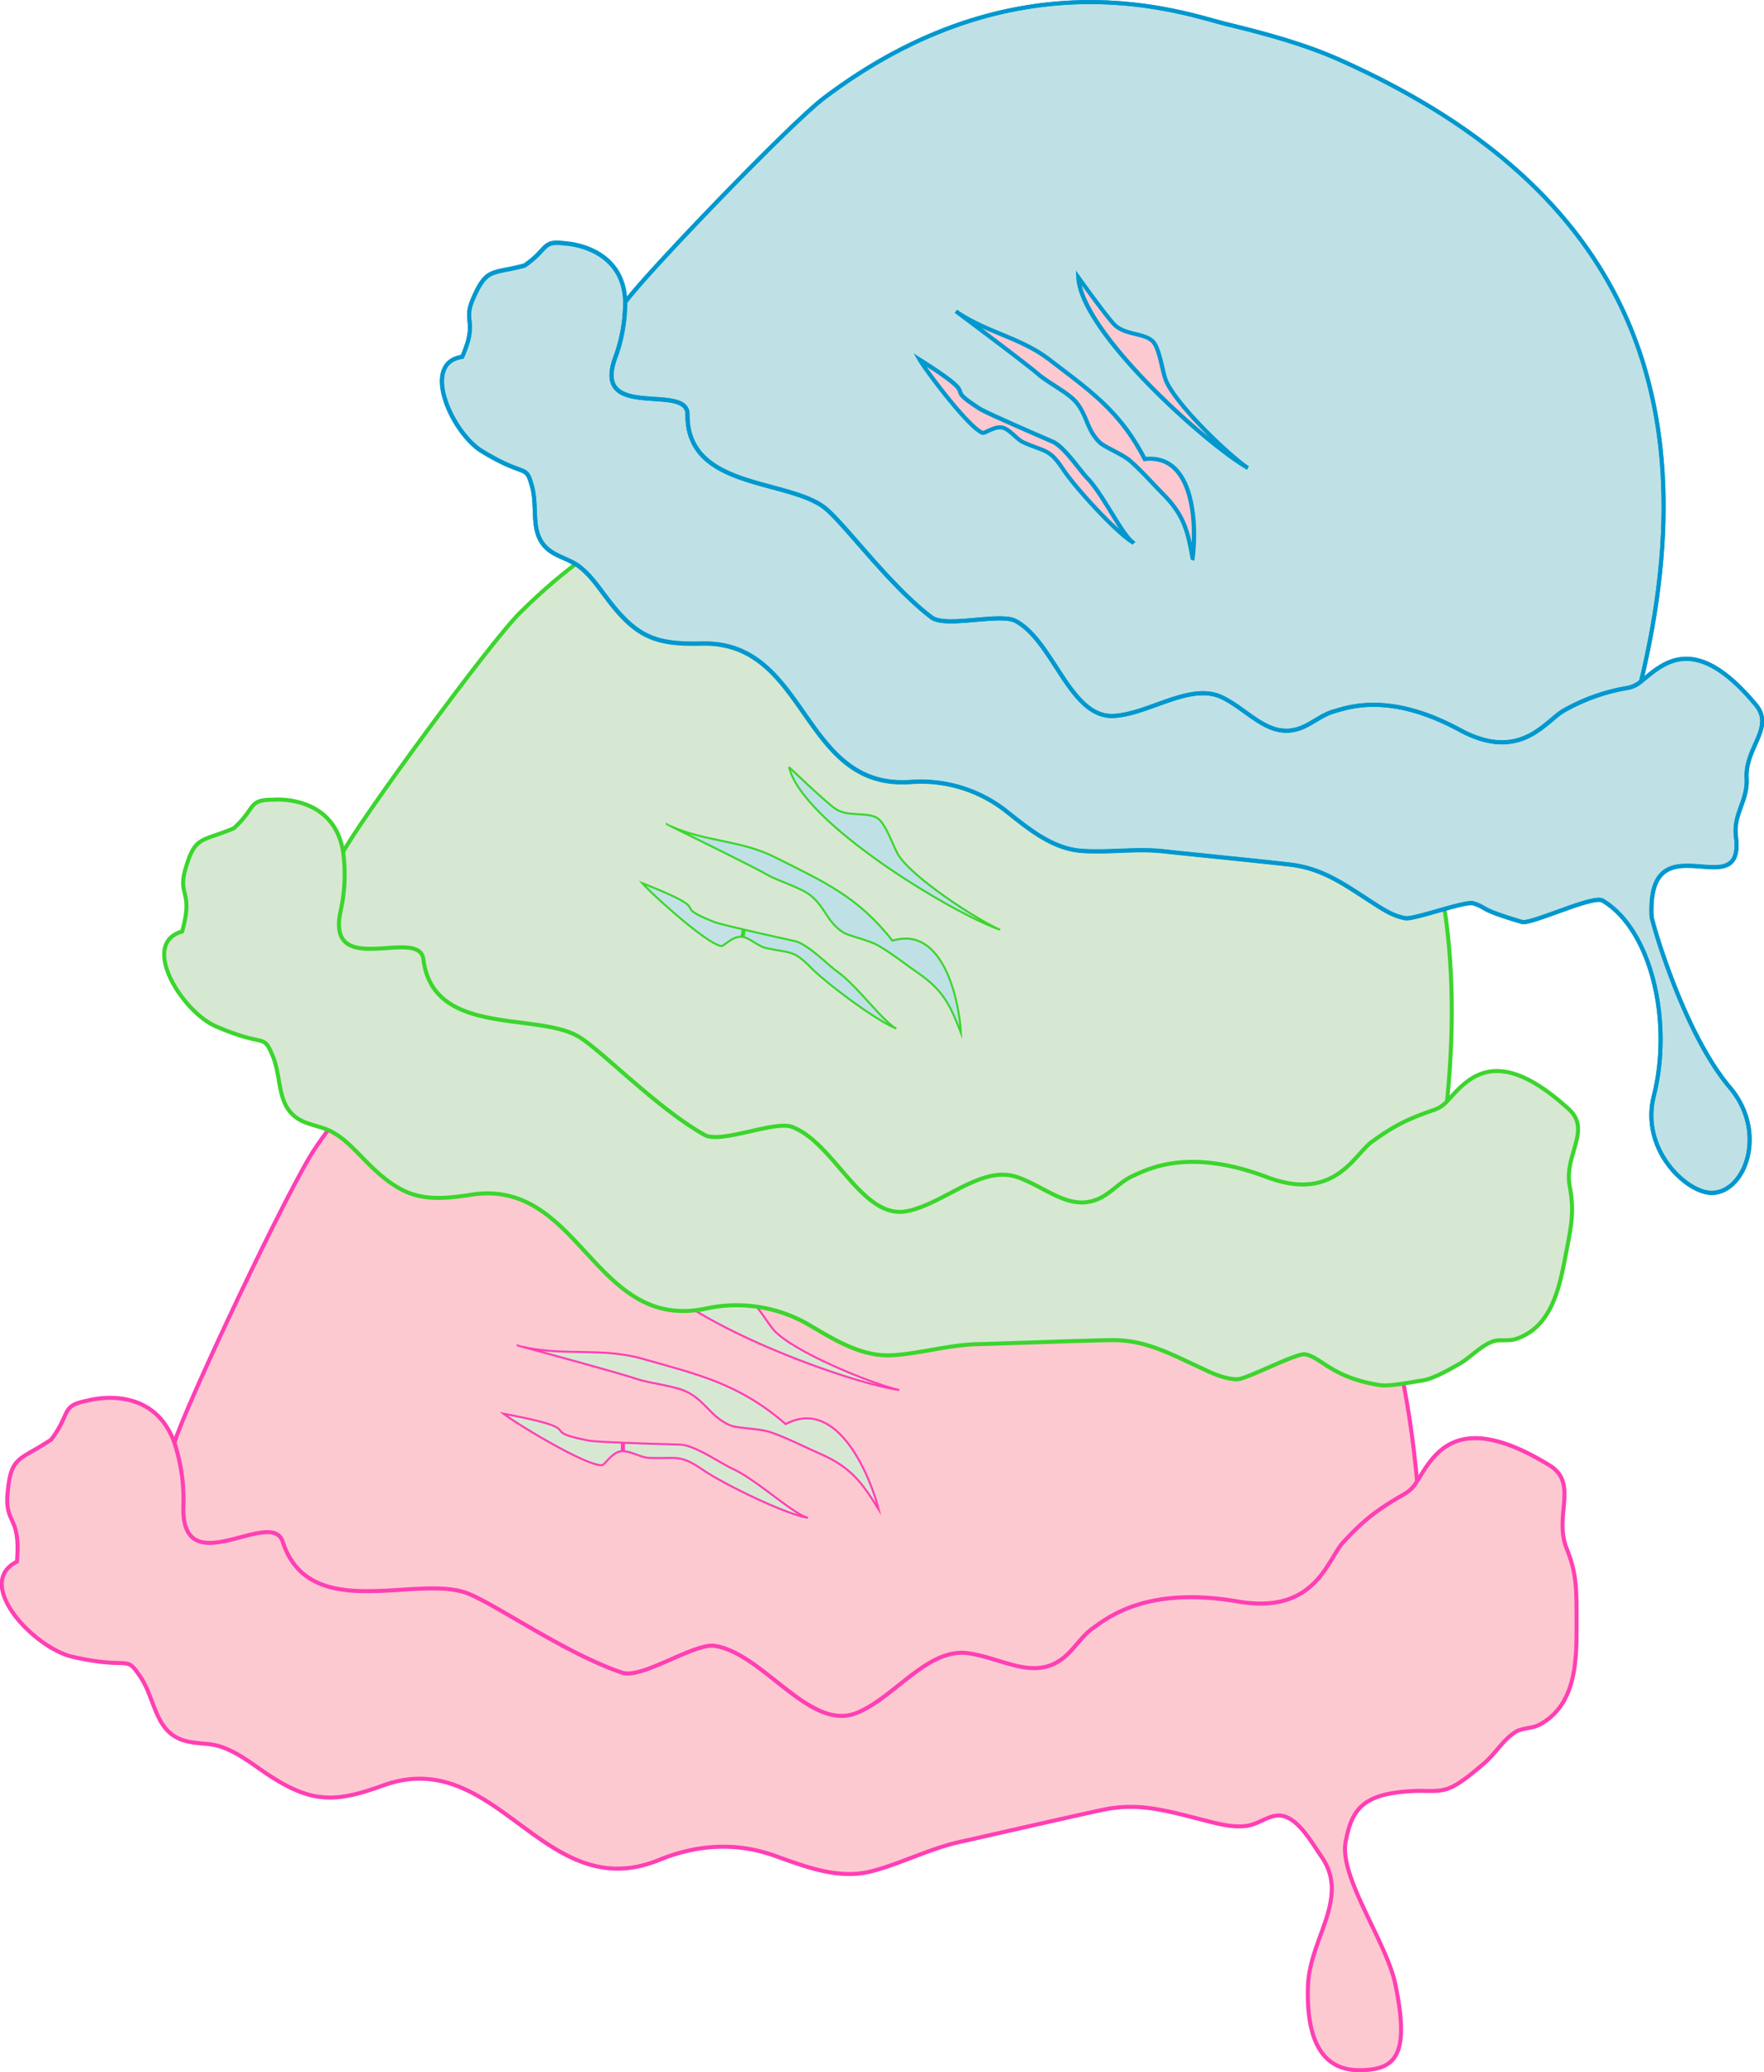 <svg id="Layer_1" data-name="Layer 1" xmlns="http://www.w3.org/2000/svg" viewBox="0 0 437.66 514.18"><defs><style>.cls-1{fill:#d7e8d2;}.cls-2,.cls-9{fill:#fdc9d1;}.cls-11,.cls-3,.cls-4,.cls-7,.cls-8{fill:none;}.cls-3,.cls-4{stroke:#ff3fb4;}.cls-10,.cls-11,.cls-3,.cls-4,.cls-7,.cls-8,.cls-9{stroke-miterlimit:10;}.cls-4,.cls-8{stroke-width:0.5px;}.cls-10,.cls-5{fill:#bfe1e6;}.cls-6{fill:#c4e2e6;}.cls-7,.cls-8{stroke:#3cd52e;}.cls-10,.cls-11,.cls-9{stroke:#0098ce;}</style></defs><title>icecream</title><path class="cls-1" d="M316.55,330.9s11.65,7.56,14.55,8.8c3.84,1.64,8.43-.86,11.67.32,2.58,0.93,5.83,6.84,7.57,8.77,4.83,5.33,23.95,13.18,31.08,14.82C367.64,361.61,322.84,345.12,316.55,330.9Z" transform="translate(-158.3 -18.65)"/><path class="cls-1" d="M327.06,377.17c3.64,0.13,10,4.62,13,6,6,2.74,14.82,11.08,18.67,12.17-5.84-1-21.07-8.51-26-11.88-5.84-4-6.41-2.72-13.27-3-2-.07-4.56-1.72-6.65-1.72V376.7C318.65,376.94,325.5,377.12,327.06,377.17Z" transform="translate(-158.3 -18.65)"/><path class="cls-2" d="M370.89,443.67c-11.58,4.61-23-14.7-35.11-16.67-5-.81-18.13,8.27-22.94,6.67-14.5-4.83-32.81-18-39.28-20-12.83-4-38.5,7.5-45-12.5-2.82-8.67-24.94,10.52-24.66-8.48a45.18,45.18,0,0,0-2.33-16c2.46-8.48,28.27-63.33,35-73.19,39-57.25,89.5-55.48,101.7-56.55,11.19-1,23-1.69,34.09-.63,83.88,8,129.55,52.07,137.55,140.07a8.36,8.36,0,0,1-2.9,2.92c-6.38,3.69-9.74,6-15.27,12-4,4.26-6.84,18.09-26.17,14.75-22.34-3.85-32,3.77-36,6.63-2.77,2-4.63,5.16-7.09,7.2-7.39,6.09-15.3.16-23.93-1C388.51,427.46,380.31,439.92,370.89,443.67Zm-38.12-60.21c4.89,3.37,20.12,10.83,26,11.88-3.85-1.09-12.69-9.43-18.67-12.17-3-1.38-9.36-5.87-13-6-1.56,0-8.41-.23-14.22-0.47-4-.15-7.47-0.34-8.45-0.53-13.8-2.68,1.4-2.4-21.16-6.67,3.12,2.42,20.4,13,24.43,12.77,0.64,0,2.42-3.11,4.67-3.46a3.11,3.11,0,0,1,.52,0c2.09,0,4.61,1.65,6.65,1.72C326.36,380.74,326.93,379.43,332.77,383.46Zm10-43.44c-3.24-1.18-7.83,1.32-11.67-.32-2.9-1.24-14.55-8.8-14.55-8.8,6.29,14.22,51.09,30.71,64.87,32.71-7.13-1.64-26.25-9.49-31.08-14.82C348.6,346.86,345.35,340.95,342.77,340Zm-13.83,24.15c4.48,2.32,5.68,6.09,10.48,8.19,1.85,0.81,7.29.74,10.14,1.74,4.16,1.46,8.2,3.57,12.25,5.34,7.74,3.37,10.48,7.33,14.5,13.81-2-7.93-10.1-28.1-23.08-21.18-11.56-10.1-21.59-12.29-35.65-16.27-10.16-2.87-19.42-.52-29.85-3,5.07,1.37,24.07,6.53,28.44,8C319.76,362,325.79,362.53,328.94,364.17Z" transform="translate(-158.3 -18.65)"/><path class="cls-1" d="M312.33,378.81c-2.25.35-4,3.42-4.67,3.46-4,.22-21.31-10.35-24.43-12.77,22.56,4.27,7.36,4,21.16,6.67,1,0.19,4.47.38,8.45,0.53v2.07A3.11,3.11,0,0,0,312.33,378.81Z" transform="translate(-158.3 -18.65)"/><path class="cls-1" d="M316.17,360.83c-4.37-1.49-23.37-6.65-28.44-8,10.43,2.47,19.69.12,29.85,3,14.06,4,24.09,6.17,35.65,16.27,13-6.92,21.12,13.25,23.08,21.18-4-6.48-6.76-10.44-14.5-13.81-4-1.77-8.09-3.88-12.25-5.34-2.85-1-8.29-.93-10.14-1.74-4.8-2.1-6-5.87-10.48-8.19C325.79,362.53,319.76,362,316.17,360.83Z" transform="translate(-158.3 -18.65)"/><path class="cls-2" d="M398.53,428.82c8.63,1.17,16.54,7.1,23.93,1,2.46-2,4.32-5.24,7.09-7.2,4.06-2.86,13.67-10.48,36-6.63,19.33,3.34,22.21-10.49,26.17-14.75,5.53-6,8.89-8.27,15.27-12a8.36,8.36,0,0,0,2.9-2.92c4.12-6.51,9.66-18.44,33-4.1,7.25,4.46,1,12.5,4.21,20.59,2.42,6.07,2.46,10.19,2.46,16.79,0,9.55.58,21.64-9.15,26.94-1.77,1-4.29.83-5.81,1.72-3.15,1.82-5.28,5.59-8,7.91-2.41,2-6.08,5.28-9.09,6.3-2.52.84-5.13,0.43-7.83,0.53-13.27.48-15.86,4.56-17.41,12.62-1.67,8.67,10.16,24.89,12.33,35.33,3.68,17.72.09,21.34-9,21.34-11.4,0-13-11.66-12.67-21,0.43-11.69,10.5-21.74,3.34-32-2.49-3.58-6.09-10.23-10.62-10.2-2.47,0-5.13,2.14-7.68,2.54-3.83.59-7.58-.55-11.24-1.47-8.79-2.23-15.8-4.37-24.69-2.48-8.09,1.71-31.37,7.08-35.19,7.9-7.69,1.66-14.82,5.45-22.25,7.36-8.15,2.11-16.47-1.18-23.9-3.83-9.77-3.49-19.53-2.75-28.73,1-28.76,11.79-40.19-28.8-68.63-18.43-12,4.37-17.9,4.36-29-3.11-3.64-2.44-6.75-5-10.91-6.47-3.12-1.11-6.54-.7-9.55-1.67-7.11-2.33-6.83-10.1-10.67-15.8s-2.16-1.6-16.73-4.9c-9.71-2.2-24.67-18.21-13.87-23.63,1-11.5-3-9.19-2.33-16.83,0.85-9.56,2.83-8.12,10.83-13.45,5-6.65,2.25-8.39,9-9.67,0,0,16.08-4.73,21.54,10.45a45.18,45.18,0,0,1,2.33,16c-0.28,19,21.84-.19,24.66,8.48,6.5,20,32.17,8.52,45,12.5,6.47,2,24.78,15.17,39.28,20,4.81,1.6,18-7.48,22.94-6.67,12.1,2,23.53,21.28,35.11,16.67C380.31,439.92,388.51,427.46,398.53,428.82Z" transform="translate(-158.3 -18.65)"/><line class="cls-3" x1="154.55" y1="360.11" x2="154.54" y2="358.04"/><path class="cls-3" d="M201.57,376.67c2.46-8.48,28.27-63.33,35-73.19,39-57.25,89.5-55.48,101.7-56.55,11.19-1,23-1.69,34.09-.63,83.88,8,129.55,52.07,137.55,140.07" transform="translate(-158.3 -18.65)"/><path class="cls-3" d="M201.57,376.67C196.11,361.49,180,366.22,180,366.22c-6.72,1.28-4,3-9,9.67-8,5.33-10,3.89-10.83,13.45-0.68,7.64,3.33,5.33,2.33,16.83-10.8,5.42,4.16,21.43,13.87,23.63,14.57,3.3,12.91-.77,16.73,4.9s3.56,13.47,10.67,15.8c3,1,6.43.56,9.55,1.67,4.16,1.49,7.27,4,10.91,6.47,11.11,7.47,17,7.48,29,3.11,28.44-10.37,39.87,30.22,68.63,18.43,9.2-3.77,19-4.51,28.73-1,7.43,2.65,15.75,5.94,23.9,3.83,7.43-1.91,14.56-5.7,22.25-7.36,3.82-.82,27.1-6.19,35.19-7.9,8.89-1.89,15.9.25,24.69,2.48,3.66,0.92,7.41,2.06,11.24,1.47,2.55-.4,5.21-2.53,7.68-2.54,4.53,0,8.13,6.62,10.62,10.2,7.16,10.26-2.91,20.31-3.34,32-0.33,9.34,1.27,21,12.67,21,9.09,0,12.68-3.62,9-21.34-2.17-10.44-14-26.66-12.33-35.33,1.55-8.06,4.14-12.14,17.41-12.62,2.7-.1,5.31.31,7.83-0.53,3-1,6.68-4.28,9.09-6.3,2.76-2.32,4.89-6.09,8-7.91,1.52-.89,4-0.75,5.81-1.72,9.73-5.3,9.15-17.39,9.15-26.94,0-6.6,0-10.72-2.46-16.79-3.23-8.09,3-16.13-4.21-20.59-23.33-14.34-28.87-2.41-33,4.1a8.36,8.36,0,0,1-2.9,2.92c-6.38,3.69-9.74,6-15.27,12-4,4.26-6.84,18.09-26.17,14.75-22.34-3.85-32,3.77-36,6.63-2.77,2-4.63,5.16-7.09,7.2-7.39,6.09-15.3.16-23.93-1-10-1.36-18.22,11.1-27.64,14.85-11.58,4.61-23-14.7-35.11-16.67-5-.81-18.13,8.27-22.94,6.67-14.5-4.83-32.81-18-39.28-20-12.83-4-38.5,7.5-45-12.5-2.82-8.67-24.94,10.52-24.66-8.48A45.18,45.18,0,0,0,201.57,376.67Z" transform="translate(-158.3 -18.65)"/><path class="cls-4" d="M312.85,378.77a3.11,3.11,0,0,0-.52,0c-2.25.35-4,3.42-4.67,3.46-4,.22-21.31-10.35-24.43-12.77,22.56,4.27,7.36,4,21.16,6.67,1,0.19,4.47.38,8.45,0.53,5.81,0.24,12.66.42,14.22,0.47,3.64,0.13,10,4.62,13,6,6,2.74,14.82,11.08,18.67,12.17-5.84-1-21.07-8.51-26-11.88-5.84-4-6.41-2.72-13.27-3C317.46,380.42,314.94,378.77,312.85,378.77Z" transform="translate(-158.3 -18.65)"/><path class="cls-4" d="M286.48,352.48h0l0.08,0,0.33,0.09" transform="translate(-158.3 -18.65)"/><path class="cls-4" d="M287.31,352.7l-0.4-.1" transform="translate(-158.3 -18.65)"/><path class="cls-4" d="M287.31,352.7l0.19,0" transform="translate(-158.3 -18.65)"/><path class="cls-4" d="M317.58,355.8c-10.16-2.87-19.42-.52-29.85-3,5.07,1.37,24.07,6.53,28.44,8,3.59,1.22,9.62,1.7,12.77,3.34,4.48,2.32,5.68,6.09,10.48,8.19,1.85,0.81,7.29.74,10.14,1.74,4.16,1.46,8.2,3.57,12.25,5.34,7.74,3.37,10.48,7.33,14.5,13.81-2-7.93-10.1-28.1-23.08-21.18C341.67,362,331.64,359.78,317.58,355.8Z" transform="translate(-158.3 -18.65)"/><path class="cls-4" d="M287.73,352.81l-0.23-.06" transform="translate(-158.3 -18.65)"/><path class="cls-4" d="M342.77,340c2.58,0.93,5.83,6.84,7.57,8.77,4.83,5.33,23.95,13.18,31.08,14.82-13.78-2-58.58-18.49-64.87-32.71,0,0,11.65,7.56,14.55,8.8C334.94,341.34,339.53,338.84,342.77,340Z" transform="translate(-158.3 -18.65)"/><g id="_Group_" data-name="&lt;Group&gt;"><path class="cls-5" d="M375.94,221.63c2.14,1.28,4,7.12,5.25,9.15,3.4,5.59,19.14,15.89,25.23,18.59-12-4.17-49.17-26.6-52.35-40.4,0,0,9.11,8.76,11.49,10.37C368.71,221.47,373.24,220,375.94,221.63Z" transform="translate(-158.3 -18.65)"/><path class="cls-5" d="M366.09,259.74c4.87,3.47,11.34,12.45,14.59,14.09-5-1.95-17.37-11.24-21.16-15.09-4.52-4.61-5.26-3.53-11.34-4.93-1.81-.41-3.78-2.33-5.65-2.69l0.35-1.85c5.15,1.22,11.25,2.55,12.64,2.87C358.73,252.88,363.62,258,366.09,259.74Z" transform="translate(-158.3 -18.65)"/><path class="cls-1" d="M354.71,298.17c-4.31-1.58-17.63,4.28-21.65,2-12.12-6.8-26.23-21.72-31.67-24.63-10.78-5.76-35.7.07-38.07-18.92-1-8.23-24.1,5.12-20.58-11.82a41.31,41.31,0,0,0,.67-14.72c3.66-7.16,36.16-51.74,43.87-59.39,44.7-44.46,89.54-34.19,100.62-33,10.17,1.05,20.89,2.45,30.58,5.3,73.58,21.62,106.82,68.83,98.83,148.86a7.64,7.64,0,0,1-3.09,2.11c-6.33,2.2-9.73,3.7-15.7,8.06-4.28,3.13-9.23,15-25.93,8.68-19.31-7.29-29.21-2.13-33.33-.27-2.81,1.28-5,3.82-7.57,5.22-7.66,4.17-13.71-2.5-21.21-5-8.72-2.94-18.2,6.78-27.26,8.51C372.09,321.24,365.2,302,354.71,298.17Zm31.46-38c6.33,4.35,8.1,8.35,10.58,14.84-0.38-7.43-4.19-26.85-17-22.9-8.6-11-17.18-14.69-29.07-20.67-8.59-4.32-17.27-3.81-26.17-7.81,4.29,2.09,20.39,10,24,12.05,3,1.72,8.3,3.18,10.84,5.18,3.61,2.85,4,6.43,8,9.13,1.51,1,6.38,1.91,8.76,3.3C379.6,255.28,382.85,257.86,386.17,260.14Zm-43.65-9c1.88,0.36,3.84,2.28,5.65,2.69,6.08,1.41,6.82.33,11.34,4.93,3.79,3.86,16.13,13.15,21.16,15.09-3.25-1.64-9.72-10.62-14.59-14.09-2.46-1.76-7.36-6.85-10.58-7.6-1.38-.32-7.48-1.65-12.64-2.87-3.53-.82-6.61-1.59-7.46-1.92-11.87-4.77,1.67-1.91-17.77-9.6,2.37,2.7,16,15.12,19.64,15.61,0.58,0.07,2.7-2.36,4.77-2.29A2.5,2.5,0,0,1,342.52,251.12ZM354.07,209c3.18,13.8,40.38,36.24,52.35,40.4-6.09-2.7-21.83-13-25.23-18.59-1.22-2-3.11-7.87-5.25-9.15-2.69-1.61-7.23-.16-10.38-2.29C363.17,217.73,354.07,209,354.07,209Z" transform="translate(-158.3 -18.65)"/><path class="cls-5" d="M348.58,235.65c-3.65-2.08-19.75-10-24-12.05,8.9,4,17.58,3.49,26.17,7.81,11.88,6,20.46,9.65,29.07,20.67,12.79-3.94,16.59,15.48,17,22.9-2.48-6.49-4.24-10.49-10.58-14.84-3.32-2.28-6.57-4.86-10-6.88-2.38-1.38-7.25-2.25-8.76-3.3-3.93-2.7-4.35-6.28-8-9.13C356.88,238.83,351.57,237.37,348.58,235.65Z" transform="translate(-158.3 -18.65)"/><path class="cls-6" d="M335.4,247.34c0.85,0.34,3.93,1.1,7.46,1.92l-0.35,1.85a2.5,2.5,0,0,0-.47,0c-2.07-.07-4.19,2.36-4.77,2.29-3.64-.5-17.27-12.92-19.64-15.61C337.08,245.44,323.53,242.57,335.4,247.34Z" transform="translate(-158.3 -18.65)"/><path class="cls-1" d="M301.4,275.56c5.44,2.91,19.54,17.83,31.67,24.63,4,2.26,17.34-3.6,21.65-2,10.48,3.84,17.37,23.07,28.52,20.94,9.06-1.73,18.54-11.45,27.26-8.51,7.51,2.53,13.56,9.19,21.21,5,2.55-1.4,4.76-3.94,7.57-5.22,4.12-1.86,14-7,33.33.27,16.7,6.31,21.65-5.56,25.93-8.68,6-4.36,9.37-5.86,15.7-8.06a7.64,7.64,0,0,0,3.09-2.11c4.8-5.1,11.81-14.81,30.19,2,5.71,5.23-1.28,11.34.22,19.13,1.12,5.84.45,9.53-.69,15.43-1.64,8.53-3.21,19.44-12.82,22.5-1.75.56-4,0-5.49,0.54-3.12,1.08-5.67,4.08-8.54,5.69-2.51,1.38-6.35,3.67-9.21,4.06-2.39.32-7.9,1.5-10.32,1.12-11.95-1.85-14.5-6.89-18.55-7.64-2.21-.41-14.64,6.27-17,6.19-3.52-.13-6.68-1.79-9.79-3.25-7.47-3.51-13.37-6.63-21.64-6.47-7.52.14-29.25,0.94-32.81,1-7.16.16-14.18,2.32-21.15,2.75-7.65.48-14.52-3.88-20.7-7.53a35.7,35.7,0,0,0-25.85-4c-27.74,5.59-31-32.65-58.17-28.28-11.48,1.84-16.75.82-25.39-7.77-2.84-2.81-5.18-5.61-8.64-7.66-2.6-1.53-5.72-1.75-8.25-3.14-6-3.31-4.37-10.2-6.83-16s-1.65-1.8-14.1-7.26c-8.3-3.63-18.92-20.52-8.34-23.51,2.87-10.1-1.11-8.73.81-15.44,2.41-8.4,3.93-6.77,12-10.16,5.61-5.08,3.46-7.1,9.68-7.1,0,0,15.19-1.46,17.46,13a41.31,41.31,0,0,1-.67,14.72c-3.53,16.94,19.55,3.59,20.58,11.82C265.7,275.63,290.62,269.79,301.4,275.56Z" transform="translate(-158.3 -18.65)"/><line class="cls-7" x1="184.22" y1="232.46" x2="184.56" y2="230.61"/><path class="cls-7" d="M243.43,230.1c3.66-7.16,36.16-51.74,43.87-59.39,44.7-44.46,89.54-34.19,100.62-33,10.17,1.05,20.89,2.45,30.58,5.3,73.58,21.62,106.82,68.83,98.83,148.86" transform="translate(-158.3 -18.65)"/><path class="cls-7" d="M243.43,230.1c-2.27-14.5-17.46-13-17.46-13-6.22,0-4.06,2-9.68,7.1-8.07,3.39-9.59,1.76-12,10.16-1.92,6.72,2.06,5.35-.81,15.44-10.59,3,0,19.88,8.34,23.51,12.45,5.45,11.67,1.53,14.1,7.26s0.86,12.65,6.83,16c2.52,1.38,5.65,1.61,8.25,3.14,3.45,2,5.8,4.85,8.64,7.66,8.64,8.59,13.91,9.61,25.39,7.77,27.21-4.37,30.44,33.86,58.17,28.28a35.7,35.7,0,0,1,25.85,4c6.18,3.64,13.05,8,20.7,7.53,7-.43,14-2.59,21.15-2.75,3.56-.07,25.29-0.86,32.81-1,8.27-.16,14.17,3,21.64,6.47,3.11,1.45,6.27,3.12,9.79,3.25,2.35,0.08,14.78-6.61,17-6.19,4.05,0.75,6.6,5.79,18.55,7.64,2.42,0.38,7.92-.8,10.32-1.12,2.87-.4,6.71-2.68,9.21-4.06,2.87-1.61,5.42-4.61,8.54-5.69,1.52-.53,3.74,0,5.49-0.54,9.6-3.06,11.17-14,12.82-22.5,1.14-5.9,1.81-9.59.69-15.43-1.5-7.78,5.5-13.89-.22-19.13-18.38-16.83-25.39-7.12-30.19-2a7.64,7.64,0,0,1-3.09,2.11c-6.33,2.2-9.73,3.7-15.7,8.06-4.28,3.13-9.23,15-25.93,8.68-19.31-7.29-29.21-2.13-33.33-.27-2.81,1.28-5,3.82-7.57,5.22-7.66,4.17-13.71-2.5-21.21-5-8.72-2.94-18.2,6.78-27.26,8.51-11.14,2.13-18-17.1-28.52-20.94-4.31-1.58-17.63,4.28-21.65,2-12.12-6.8-26.23-21.72-31.67-24.63-10.78-5.76-35.7.07-38.07-18.92-1-8.23-24.1,5.12-20.58-11.82A41.31,41.31,0,0,0,243.43,230.1Z" transform="translate(-158.3 -18.65)"/><path class="cls-8" d="M342.52,251.12a2.5,2.5,0,0,0-.47,0c-2.07-.07-4.19,2.36-4.77,2.29-3.64-.5-17.27-12.92-19.64-15.61,19.44,7.69,5.89,4.83,17.77,9.6,0.85,0.34,3.93,1.1,7.46,1.92,5.15,1.22,11.25,2.55,12.64,2.87,3.23,0.74,8.12,5.84,10.58,7.6,4.87,3.47,11.34,12.45,14.59,14.09-5-1.95-17.37-11.24-21.16-15.09-4.52-4.61-5.26-3.53-11.34-4.93C346.36,253.39,344.4,251.48,342.52,251.12Z" transform="translate(-158.3 -18.65)"/><path class="cls-8" d="M323.48,223.08h0l0.07,0,0.28,0.14" transform="translate(-158.3 -18.65)"/><path class="cls-8" d="M324.18,223.43l-0.34-.17" transform="translate(-158.3 -18.65)"/><path class="cls-8" d="M324.18,223.43l0.16,0.07" transform="translate(-158.3 -18.65)"/><path class="cls-8" d="M324.54,223.6c4.29,2.09,20.39,10,24,12.05,3,1.72,8.3,3.18,10.84,5.18,3.61,2.85,4,6.43,8,9.13,1.51,1,6.38,1.91,8.76,3.3,3.46,2,6.71,4.6,10,6.88,6.33,4.35,8.1,8.35,10.58,14.84-0.38-7.43-4.19-26.85-17-22.9-8.6-11-17.18-14.69-29.07-20.67C342.12,227.09,333.43,227.6,324.54,223.6Z" transform="translate(-158.3 -18.65)"/><path class="cls-8" d="M324.54,223.6l-0.19-.1" transform="translate(-158.3 -18.65)"/><path class="cls-8" d="M365.55,219.34c3.15,2.13,7.69.69,10.38,2.29,2.14,1.28,4,7.12,5.25,9.15,3.4,5.59,19.14,15.89,25.23,18.59-12-4.17-49.17-26.6-52.35-40.4C354.07,209,363.17,217.73,365.55,219.34Z" transform="translate(-158.3 -18.65)"/></g><g id="_Group_2" data-name="&lt;Group&gt;"><path class="cls-9" d="M407,124.82c-1.94-.44-4.36,1.47-4.9,1.3-3.33-1.12-13.94-15.26-15.68-18.22,16.91,10.73,4.67,5.6,15,12.22,0.74,0.47,3.5,1.75,6.67,3.15,4.63,2.07,10.13,4.43,11.38,5,2.9,1.28,6.59,7,8.6,9.05,4,4.14,8.44,13.75,11.2,15.88-4.38-2.74-14.32-13.69-17.2-18-3.44-5.14-4.32-4.25-9.79-6.67-1.64-.71-3.14-2.87-4.83-3.54A2.07,2.07,0,0,0,407,124.82Z" transform="translate(-158.3 -18.65)"/><path class="cls-9" d="M442.3,132.54c12.74-1.42,12.84,17.54,11.87,24.6-1.16-6.55-2.11-10.63-7.29-15.86-2.72-2.75-5.32-5.76-8.21-8.28-2-1.73-6.43-3.42-7.65-4.67-3.22-3.25-3-6.69-5.85-10-2-2.34-6.77-4.66-9.28-6.82-3.06-2.61-16.8-12.92-20.47-15.66,7.65,5.35,15.92,6.44,23.23,12C428.76,115.62,436.18,120.63,442.3,132.54Z" transform="translate(-158.3 -18.65)"/><path class="cls-9" d="M447.45,112.74c2.2,5.87,15.16,18.4,20.41,22-10.51-6.07-41.51-33.86-42-47.42,0,0,7,9.88,9,11.82,2.59,2.58,7.12,2,9.37,4C445.94,104.78,446.67,110.61,447.45,112.74Z" transform="translate(-158.3 -18.65)"/><path class="cls-10" d="M410.27,172.69c9.45,5,13.51,24.15,24.37,23.57,8.82-.47,19.08-8.48,27-4.55,6.8,3.37,11.68,10.48,19.49,7.51,2.61-1,5-3.12,7.87-4,4.15-1.23,14.22-4.85,31.61,4.58,15,8.15,21.27-2.48,25.74-4.89a47.85,47.85,0,0,1,15.94-5.62,7.26,7.26,0,0,0,3.21-1.61c5.22-4.23,13.14-12.53,28.41,5.82,4.75,5.71-2.68,10.61-2.27,18.19,0.31,5.69-3.37,8.85-2.65,14.56,2.25,17.81-22.14-5-20.92,19.88,0.05,1,7.85,28.69,19.41,42.34,9.29,11,4,25.78-4.24,26.16-6.19.3-18-10.54-14.64-24,4.7-18.6-.63-41.38-12.72-48.54-2.36-1.4-17.74,6-20,5.31-11.1-3.3-8.2-3.38-12-4.61-2-.68-14.7,4.06-16.93,3.68-3.32-.58-6.11-2.57-8.87-4.35-6.64-4.29-11.83-8-19.71-8.95-7.15-.84-27.89-2.89-31.28-3.29-6.81-.77-13.77.37-20.43-0.12-7.33-.53-13.29-5.57-18.68-9.82a34.19,34.19,0,0,0-24-7.18c-27,1.71-25.17-35-51.56-34.37-11.13.27-16-1.39-23.1-10.66-2.34-3-4.2-6-7.21-8.38-2.27-1.79-5.2-2.4-7.42-4-5.23-3.92-2.83-10.25-4.42-16s-1.33-1.92-12.44-8.71c-7.41-4.53-15.31-21.92-4.87-23.4,4-9.22.07-8.43,2.77-14.56,3.38-7.66,4.61-5.91,12.7-8.08,6-4.1,4.2-6.29,10.1-5.49,0,0,14.61.58,14.89,14.65a39.63,39.63,0,0,1-2.54,13.88c-5.55,15.62,18.09,5.94,18,13.89-0.2,18.33,24.21,16,33.69,22.89,4.79,3.47,16.25,19.45,26.88,27.48C393,174.47,406.38,170.63,410.27,172.69Z" transform="translate(-158.3 -18.65)"/><path class="cls-10" d="M490.89,33.59c67.06,30,92.52,79.18,74.57,154.11a7.26,7.26,0,0,1-3.21,1.61,47.85,47.85,0,0,0-15.94,5.62c-4.47,2.42-10.71,13-25.74,4.89-17.39-9.43-27.46-5.81-31.61-4.58-2.83.86-5.25,3-7.87,4-7.8,3-12.69-4.14-19.49-7.51-7.9-3.92-18.16,4.09-27,4.55-10.86.58-14.91-18.56-24.37-23.57-3.88-2.06-17.29,1.78-20.81-.88-10.63-8-22.09-24-26.88-27.48-9.48-6.86-33.9-4.55-33.69-22.89,0.1-7.95-23.55,1.73-18-13.89a39.63,39.63,0,0,0,2.54-13.88c4.4-6.33,41-44.44,49.33-50.71,48.19-36.43,89.44-20.88,99.81-18.35C472.06,26.92,482.07,29.64,490.89,33.59Zm-23,101.19c-5.25-3.63-18.22-16.16-20.41-22-0.78-2.13-1.51-8-3.29-9.54-2.25-2-6.79-1.45-9.37-4-1.95-1.94-9-11.82-9-11.82C426.36,100.91,457.35,128.7,467.87,134.77Zm-13.69,22.37c1-7.06.87-26-11.87-24.6-6.12-11.9-13.54-16.91-23.65-24.66-7.31-5.61-15.57-6.69-23.23-12,3.66,2.74,17.41,13,20.47,15.66,2.51,2.15,7.24,4.48,9.28,6.82,2.87,3.34,2.63,6.78,5.85,10,1.22,1.25,5.66,2.94,7.65,4.67,2.89,2.52,5.49,5.53,8.21,8.28C452.07,146.51,453,150.59,454.17,157.14Zm-14.92-4c-2.75-2.13-7.24-11.74-11.2-15.88-2-2.1-5.7-7.77-8.6-9.05-1.25-.54-6.75-2.89-11.38-5-3.17-1.4-5.93-2.68-6.67-3.15-10.32-6.62,1.91-1.5-15-12.22,1.74,3,12.35,17.1,15.68,18.22,0.54,0.17,3-1.74,4.9-1.3a2.07,2.07,0,0,1,.44.14c1.69,0.68,3.2,2.83,4.83,3.54,5.47,2.41,6.36,1.53,9.79,6.67C424.93,139.48,434.87,150.44,439.25,153.18Z" transform="translate(-158.3 -18.65)"/><path class="cls-11" d="M313.42,93.67c4.4-6.33,41-44.44,49.33-50.71,48.19-36.43,89.44-20.88,99.81-18.35,9.51,2.32,19.51,5,28.34,9,67.06,30,92.52,79.18,74.57,154.11" transform="translate(-158.3 -18.65)"/><path class="cls-11" d="M313.42,93.67C313.14,79.6,298.53,79,298.53,79c-5.91-.81-4.12,1.39-10.1,5.49-8.09,2.17-9.32.43-12.7,8.08C273,98.73,277,97.94,273,107.16c-10.44,1.47-2.54,18.87,4.87,23.4,11.11,6.79,10.88,3,12.44,8.71s-0.81,12.12,4.42,16c2.22,1.64,5.15,2.26,7.42,4,3,2.4,4.88,5.36,7.21,8.38,7.09,9.27,12,10.93,23.1,10.66,26.39-.63,24.52,36.09,51.56,34.37A34.19,34.19,0,0,1,408,220c5.4,4.26,11.35,9.29,18.68,9.82,6.66,0.49,13.62-.65,20.43.12,3.39,0.4,24.13,2.45,31.28,3.29,7.88,0.92,13.07,4.65,19.71,8.95,2.77,1.78,5.55,3.77,8.87,4.35,2.22,0.38,14.88-4.36,16.93-3.68,3.75,1.24.85,1.31,12,4.61,2.24,0.67,17.62-6.71,20-5.31,12.09,7.15,17.41,29.93,12.72,48.54-3.4,13.47,8.46,24.3,14.64,24,8.19-.38,13.53-15.2,4.24-26.16-11.56-13.65-19.36-41.32-19.41-42.34-1.23-24.85,23.17-2.07,20.92-19.88-0.72-5.71,3-8.87,2.65-14.56-0.41-7.58,7-12.48,2.27-18.19-15.27-18.35-23.18-10-28.41-5.82a7.26,7.26,0,0,1-3.21,1.61,47.85,47.85,0,0,0-15.94,5.62c-4.47,2.42-10.71,13-25.74,4.89-17.39-9.43-27.46-5.81-31.61-4.58-2.83.86-5.25,3-7.87,4-7.8,3-12.69-4.14-19.49-7.51-7.9-3.92-18.16,4.09-27,4.55-10.86.58-14.91-18.56-24.37-23.57-3.88-2.06-17.29,1.78-20.81-.88-10.63-8-22.09-24-26.88-27.48-9.48-6.86-33.9-4.55-33.69-22.89,0.1-7.95-23.55,1.73-18-13.89A39.63,39.63,0,0,0,313.42,93.67Z" transform="translate(-158.3 -18.65)"/></g></svg>